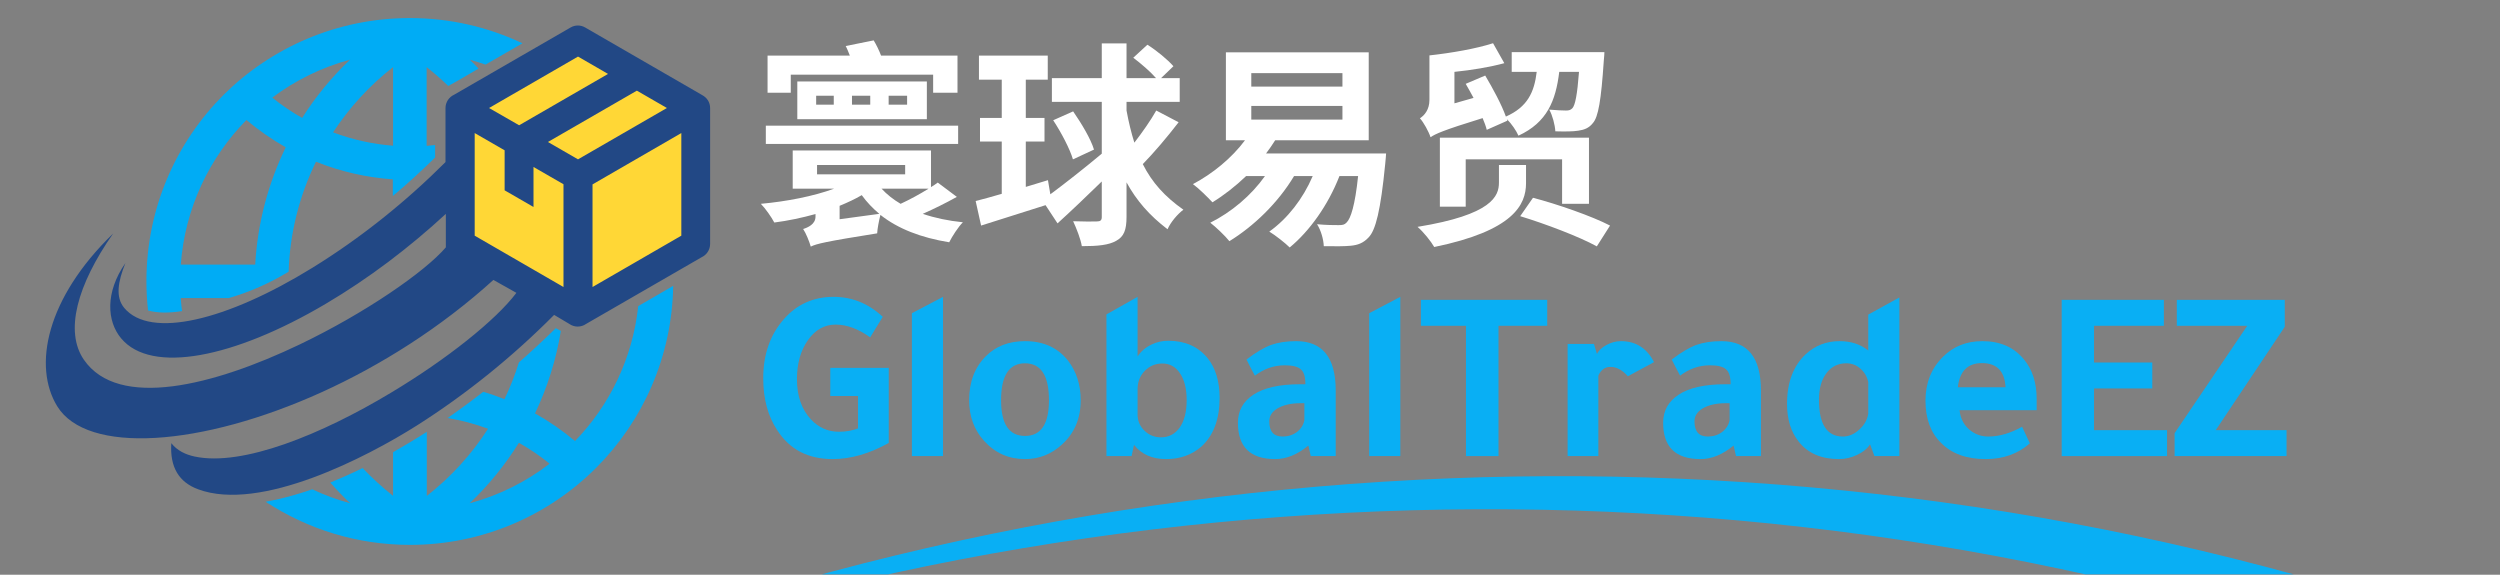 <svg xmlns="http://www.w3.org/2000/svg" xmlns:xlink="http://www.w3.org/1999/xlink" width="261" zoomAndPan="magnify" viewBox="0 0 195.75 45" height="60" preserveAspectRatio="xMidYMid meet" version="1.0"><rect x="0" y="0" width="195.75" height="45" fill="#808080" stroke="none"/><defs><g/><clipPath id="1c8fa7cee0"><path d="M 21 37 L 183 37 L 183 44.969 L 21 44.969 Z M 21 37 " clip-rule="nonzero"/></clipPath><clipPath id="3b344521b7"><path d="M 20.297 39.617 L 180.957 25.801 L 183.012 49.715 L 22.355 63.527 Z M 20.297 39.617 " clip-rule="nonzero"/></clipPath><clipPath id="3cde8559c4"><path d="M 180.641 25.828 L 19.984 39.645 L 22.039 63.555 L 182.695 49.742 Z M 180.641 25.828 " clip-rule="nonzero"/></clipPath></defs><path fill="#00acf5" d="M 32.09 1.414 C 35.242 1.414 38.23 2.121 40.906 3.391 L 38.016 5.059 C 37.605 4.914 37.191 4.789 36.773 4.672 C 37.016 4.895 37.246 5.129 37.469 5.371 C 36.691 5.816 35.895 6.309 35.098 6.73 C 34.562 6.211 33.996 5.719 33.406 5.254 L 33.406 11.422 C 33.633 11.402 33.855 11.383 34.07 11.355 L 34.07 12.332 C 33.004 13.379 31.902 14.391 30.758 15.348 L 30.758 14.043 C 28.707 13.898 26.676 13.441 24.742 12.664 C 23.418 15.367 22.695 18.293 22.598 21.273 C 21.129 22.168 19.555 22.867 17.906 23.34 L 14.148 23.34 C 14.176 23.68 14.211 24.031 14.254 24.359 C 13.199 24.523 12.297 24.512 11.59 24.309 C 11.508 23.555 11.465 22.785 11.465 22.016 C 11.465 16.324 13.773 11.16 17.504 7.43 C 21.234 3.723 26.398 1.414 32.09 1.414 Z M 52.711 22.383 L 49.973 23.969 C 49.535 28.059 47.734 31.734 45.023 34.535 C 44.031 33.703 42.984 32.98 41.891 32.371 C 42.859 30.34 43.547 28.164 43.914 25.918 L 43.52 25.695 C 42.582 26.617 41.613 27.512 40.629 28.379 C 40.324 29.363 39.949 30.32 39.5 31.254 C 38.957 31.039 38.402 30.84 37.836 30.68 C 36.906 31.406 35.977 32.086 35.047 32.73 C 36.117 32.906 37.184 33.195 38.215 33.57 C 36.934 35.566 35.312 37.348 33.418 38.832 L 33.418 33.812 C 32.531 34.383 31.645 34.914 30.777 35.406 L 30.777 38.824 C 29.926 38.152 29.129 37.426 28.395 36.648 C 27.535 37.07 26.688 37.445 25.863 37.785 C 26.355 38.348 26.875 38.895 27.422 39.406 C 26.391 39.129 25.398 38.762 24.449 38.312 C 23.25 38.727 22.051 39.066 20.805 39.289 C 24.055 41.418 27.93 42.664 32.102 42.664 C 37.793 42.664 42.957 40.355 46.688 36.621 C 50.332 32.969 52.621 27.941 52.711 22.383 Z M 43.035 36.309 C 41.195 37.723 39.074 38.789 36.773 39.406 C 38.258 37.992 39.555 36.398 40.629 34.672 C 41.461 35.145 42.277 35.684 43.035 36.309 Z M 14.156 20.719 L 19.984 20.719 C 20.16 17.488 20.996 14.375 22.371 11.535 C 21.297 10.926 20.27 10.211 19.293 9.398 C 16.387 12.352 14.48 16.316 14.156 20.719 Z M 21.316 7.645 C 22.066 8.242 22.848 8.781 23.66 9.234 C 24.707 7.57 25.969 6.043 27.41 4.672 C 25.184 5.273 23.117 6.293 21.316 7.645 Z M 30.777 11.41 L 30.777 5.254 C 28.922 6.703 27.348 8.43 26.078 10.363 C 27.598 10.938 29.176 11.285 30.777 11.41 Z M 30.777 11.41 " fill-opacity="1" fill-rule="evenodd"/><path fill="#ffd736" d="M 54.688 8.594 L 45.336 3.008 L 36.441 8.145 L 36.066 19.609 L 45.293 24.629 L 54.602 18.883 Z M 54.688 8.594 " fill-opacity="1" fill-rule="evenodd"/><path fill="#224885" d="M 49.867 7.098 L 42.902 11.117 L 45.258 12.477 L 52.219 8.457 Z M 43.387 24.656 C 40.164 27.906 36.504 30.867 32.648 33.312 C 28.719 35.797 20.387 40.121 15.516 38.312 C 14.012 37.758 13.289 36.586 13.414 34.699 C 13.863 35.281 14.531 35.594 15.238 35.746 C 18.988 36.551 25.211 34 30.613 30.75 C 34.992 28.129 38.84 25.051 40.434 22.93 L 38.633 21.918 C 34.508 25.66 29.801 28.613 25.211 30.699 C 15.75 34.992 6.809 35.602 4.48 31.809 C 2.566 28.684 3.605 23.367 8.859 18.285 C 6.031 22.32 5.047 25.953 6.566 28.164 C 9.27 32.094 16.754 30.18 23.438 26.984 C 28.609 24.512 33.289 21.266 34.91 19.367 C 34.91 19.367 34.91 17.613 34.91 16.746 C 32.039 19.395 28.871 21.801 25.504 23.789 C 18.316 28.039 11.848 29.32 9.484 26.492 C 8.367 25.156 8.223 22.902 9.816 20.602 C 9.234 22.062 9.027 23.27 9.727 24.109 C 11.766 26.555 17.738 25.113 24.457 20.969 C 28.207 18.66 31.77 15.805 34.883 12.691 L 34.883 8.457 C 34.883 8 35.16 7.598 35.555 7.418 L 44.684 2.148 C 45.043 1.941 45.473 1.953 45.812 2.148 L 54.969 7.438 C 55.359 7.645 55.602 8.012 55.602 8.457 L 55.602 19.109 C 55.602 19.562 55.324 19.965 54.93 20.145 L 45.891 25.363 C 45.5 25.641 44.969 25.641 44.578 25.363 Z M 53.348 10.418 L 53.348 18.453 L 46.395 22.473 L 46.395 14.438 Z M 44.121 22.473 L 37.168 18.453 L 37.168 10.418 L 39.512 11.77 L 39.512 14.902 L 41.773 16.207 L 41.773 13.074 L 44.121 14.426 Z M 38.293 8.457 L 45.258 4.43 L 47.609 5.789 L 40.648 9.809 Z M 38.293 8.457 " fill-opacity="1" fill-rule="evenodd"/><g fill="#ffffff" fill-opacity="1"><g transform="translate(58.995, 17.779)"><g><path d="M 2.922 -11.93 L 14.07 -11.93 L 14.07 -10.52 L 15.977 -10.52 L 15.977 -13.426 L 9.992 -13.426 C 9.84 -13.832 9.621 -14.277 9.414 -14.617 L 7.223 -14.176 C 7.344 -13.953 7.445 -13.68 7.547 -13.426 L 1.105 -13.426 L 1.105 -10.52 L 2.922 -10.52 Z M 4.91 -10.281 L 6.289 -10.281 L 6.289 -9.586 L 4.91 -9.586 Z M 7.715 -10.281 L 9.145 -10.281 L 9.145 -9.586 L 7.715 -9.586 Z M 10.586 -10.281 L 12.031 -10.281 L 12.031 -9.586 L 10.586 -9.586 Z M 13.578 -8.445 L 13.578 -11.402 L 3.434 -11.402 L 3.434 -8.445 Z M 16.027 -7.938 L 0.969 -7.938 L 0.969 -6.508 L 16.027 -6.508 Z M 13.715 -3.008 C 13.035 -2.582 12.254 -2.16 11.523 -1.82 C 10.945 -2.16 10.453 -2.551 10.027 -3.008 Z M 6.746 -0.613 L 6.746 -1.664 C 7.375 -1.922 7.953 -2.191 8.48 -2.5 C 8.871 -1.953 9.348 -1.461 9.855 -1.035 Z M 4.98 -4.859 L 11.879 -4.859 L 11.879 -4.129 L 4.98 -4.129 Z M 14.43 -3.484 C 14.277 -3.363 14.09 -3.246 13.902 -3.129 L 13.902 -6 L 3.074 -6 L 3.074 -3.008 L 6.32 -3.008 C 4.707 -2.414 2.602 -2.004 0.578 -1.82 C 0.934 -1.461 1.41 -0.781 1.633 -0.355 C 2.703 -0.492 3.824 -0.73 4.859 -1.02 L 4.859 -0.816 C 4.859 -0.223 4.266 0.035 3.891 0.152 C 4.113 0.477 4.383 1.156 4.488 1.531 C 4.93 1.309 5.641 1.137 9.688 0.492 C 9.703 0.137 9.824 -0.492 9.941 -0.953 C 11.32 0.137 13.121 0.832 15.328 1.191 C 15.566 0.715 16.027 0 16.398 -0.375 C 15.246 -0.492 14.191 -0.715 13.258 -1.035 C 14.141 -1.426 15.074 -1.887 15.926 -2.363 Z M 14.43 -3.484 "/></g></g></g><g fill="#ffffff" fill-opacity="1"><g transform="translate(75.988, 17.779)"><g><path d="M 14.547 -9.125 C 14.121 -8.363 13.461 -7.426 12.832 -6.609 C 12.594 -7.375 12.391 -8.191 12.219 -9.125 L 12.219 -9.805 L 16.383 -9.805 L 16.383 -11.66 L 14.922 -11.66 L 15.891 -12.594 C 15.449 -13.102 14.566 -13.832 13.852 -14.277 L 12.746 -13.258 C 13.359 -12.797 14.09 -12.168 14.531 -11.66 L 12.219 -11.66 L 12.219 -14.379 L 10.281 -14.379 L 10.281 -11.66 L 6.375 -11.66 L 6.375 -9.805 L 10.281 -9.805 L 10.281 -5.746 C 8.871 -4.57 7.359 -3.383 6.254 -2.566 L 6.066 -3.672 L 4.332 -3.145 L 4.332 -6.695 L 5.797 -6.695 L 5.797 -8.547 L 4.332 -8.547 L 4.332 -11.539 L 6.051 -11.539 L 6.051 -13.426 L 0.664 -13.426 L 0.664 -11.539 L 2.449 -11.539 L 2.449 -8.547 L 0.746 -8.547 L 0.746 -6.695 L 2.449 -6.695 L 2.449 -2.602 C 1.684 -2.379 1.004 -2.191 0.406 -2.039 L 0.832 -0.117 C 2.293 -0.578 4.129 -1.156 5.879 -1.715 L 6.816 -0.289 C 7.867 -1.242 9.094 -2.414 10.281 -3.57 L 10.281 -0.781 C 10.281 -0.527 10.164 -0.441 9.906 -0.441 C 9.652 -0.426 8.855 -0.426 8.039 -0.457 C 8.293 0.086 8.633 0.953 8.719 1.496 C 9.977 1.496 10.844 1.41 11.422 1.07 C 12.016 0.746 12.219 0.223 12.219 -0.797 L 12.219 -3.5 C 13 -2.074 14.004 -0.918 15.43 0.172 C 15.668 -0.375 16.215 -1.02 16.672 -1.359 C 15.227 -2.379 14.227 -3.469 13.492 -4.93 C 14.344 -5.797 15.414 -7.055 16.297 -8.207 Z M 6.477 -8.363 C 7.105 -7.41 7.785 -6.117 8.023 -5.301 L 9.672 -6.066 C 9.414 -6.918 8.684 -8.125 8.039 -9.059 Z M 6.477 -8.363 "/></g></g></g><g fill="#ffffff" fill-opacity="1"><g transform="translate(92.98, 17.779)"><g><path d="M 4.996 -9.484 L 12.133 -9.484 L 12.133 -8.414 L 4.996 -8.414 Z M 4.996 -12.051 L 12.133 -12.051 L 12.133 -10.996 L 4.996 -10.996 Z M 6.152 -5.762 C 6.406 -6.102 6.645 -6.441 6.867 -6.797 L 14.191 -6.797 L 14.191 -13.68 L 3.008 -13.68 L 3.008 -6.797 L 4.504 -6.797 C 3.469 -5.406 1.973 -4.18 0.426 -3.363 C 0.852 -3.059 1.613 -2.312 1.953 -1.938 C 2.84 -2.48 3.758 -3.195 4.59 -3.992 L 6.066 -3.992 C 4.996 -2.48 3.449 -1.172 1.785 -0.34 C 2.211 -0.016 2.957 0.695 3.281 1.105 C 5.184 -0.066 7.086 -1.887 8.344 -3.992 L 9.805 -3.992 C 9.043 -2.211 7.836 -0.664 6.406 0.355 C 6.867 0.629 7.664 1.258 8.004 1.598 C 9.566 0.305 11.012 -1.715 11.898 -3.992 L 13.359 -3.992 C 13.121 -1.699 12.781 -0.664 12.457 -0.355 C 12.289 -0.172 12.133 -0.152 11.828 -0.152 C 11.523 -0.152 10.859 -0.152 10.145 -0.223 C 10.453 0.254 10.656 0.984 10.672 1.496 C 11.523 1.512 12.32 1.512 12.797 1.461 C 13.324 1.41 13.766 1.258 14.176 0.816 C 14.734 0.254 15.125 -1.293 15.484 -4.961 C 15.516 -5.219 15.551 -5.762 15.551 -5.762 Z M 6.152 -5.762 "/></g></g></g><g fill="#ffffff" fill-opacity="1"><g transform="translate(109.972, 17.779)"><g><path d="M 8.055 -8.328 L 8.023 -8.445 C 8.379 -8.09 8.754 -7.547 8.922 -7.156 C 11.164 -8.191 11.844 -9.891 12.117 -12.152 L 13.664 -12.152 C 13.527 -10.332 13.359 -9.551 13.152 -9.312 C 13 -9.16 12.883 -9.125 12.645 -9.125 C 12.406 -9.125 11.898 -9.145 11.336 -9.195 C 11.59 -8.734 11.777 -8.023 11.812 -7.496 C 12.543 -7.477 13.207 -7.477 13.613 -7.547 C 14.07 -7.613 14.445 -7.75 14.75 -8.141 C 15.176 -8.617 15.398 -9.941 15.602 -12.984 C 15.637 -13.223 15.652 -13.699 15.652 -13.699 L 8.395 -13.699 L 8.395 -12.152 L 10.352 -12.152 C 10.164 -10.57 9.637 -9.398 7.938 -8.652 C 7.598 -9.602 6.918 -10.859 6.32 -11.863 L 4.793 -11.215 C 4.996 -10.859 5.199 -10.504 5.406 -10.113 L 3.91 -9.688 L 3.91 -12.152 C 5.27 -12.289 6.68 -12.523 7.816 -12.832 L 6.934 -14.395 C 5.625 -13.969 3.672 -13.629 1.953 -13.441 L 1.953 -9.961 C 1.953 -9.176 1.547 -8.734 1.207 -8.516 C 1.496 -8.207 1.902 -7.461 2.039 -7.035 C 2.414 -7.289 2.973 -7.562 6.117 -8.531 C 6.254 -8.207 6.375 -7.887 6.441 -7.613 Z M 14.445 -1.82 L 14.445 -7 L 2.77 -7 L 2.77 -1.598 L 4.793 -1.598 L 4.793 -5.301 L 12.34 -5.301 L 12.34 -1.82 Z M 9.516 -4.859 L 7.395 -4.859 L 7.395 -3.484 C 7.395 -2.43 6.883 -0.969 1.02 -0.016 C 1.496 0.391 2.074 1.121 2.328 1.562 C 8.516 0.289 9.516 -1.734 9.516 -3.434 Z M 9.059 -0.852 C 11.031 -0.254 13.715 0.766 15.059 1.512 L 16.094 -0.117 C 14.684 -0.852 11.949 -1.801 10.062 -2.293 Z M 9.059 -0.852 "/></g></g></g><g clip-path="url(#1c8fa7cee0)"><g clip-path="url(#3b344521b7)"><g clip-path="url(#3cde8559c4)"><path fill="#09aff4" d="M 182.352 45.75 C 129.375 30.391 70.762 36.094 21.828 61.516 C 70.938 37.578 129.098 33.242 181.145 49.781 Z M 182.352 45.75 " fill-opacity="1" fill-rule="nonzero"/></g></g></g><g fill="#09aff4" fill-opacity="1"><g transform="translate(58.995, 35.712)"><g><path d="M 10.594 -1.031 C 9.082 -0.188 7.617 0.234 6.203 0.234 C 4.273 0.234 2.828 -0.52 1.859 -2.031 C 1.129 -3.133 0.766 -4.488 0.766 -6.094 C 0.766 -7.957 1.305 -9.504 2.391 -10.734 C 3.41 -11.891 4.707 -12.469 6.281 -12.469 C 7.727 -12.469 9.008 -11.945 10.125 -10.906 L 9.141 -9.297 C 8.211 -9.961 7.312 -10.297 6.438 -10.297 C 5.562 -10.297 4.836 -9.891 4.266 -9.078 C 3.691 -8.266 3.406 -7.242 3.406 -6.016 C 3.406 -4.703 3.77 -3.656 4.5 -2.875 C 5.102 -2.227 5.836 -1.906 6.703 -1.906 C 7.242 -1.906 7.738 -1.992 8.188 -2.172 L 8.188 -4.703 L 6.016 -4.703 L 6.016 -6.906 L 10.594 -6.906 Z M 10.594 -1.031 "/></g></g></g><g fill="#09aff4" fill-opacity="1"><g transform="translate(70.088, 35.712)"><g><path d="M 3.75 -12.469 L 3.75 0 L 1.312 0 L 1.312 -11.188 Z M 3.75 -12.469 "/></g></g></g><g fill="#09aff4" fill-opacity="1"><g transform="translate(75.15, 35.712)"><g><path d="M 5.109 -9 C 6.547 -9 7.664 -8.492 8.469 -7.484 C 9.133 -6.629 9.469 -5.594 9.469 -4.375 C 9.469 -2.938 8.973 -1.773 7.984 -0.891 C 7.16 -0.141 6.203 0.234 5.109 0.234 C 3.828 0.234 2.754 -0.242 1.891 -1.203 C 1.117 -2.066 0.734 -3.125 0.734 -4.375 C 0.734 -5.789 1.164 -6.938 2.031 -7.812 C 2.812 -8.602 3.836 -9 5.109 -9 Z M 5.109 -1.578 C 6.359 -1.578 6.984 -2.508 6.984 -4.375 C 6.984 -6.301 6.359 -7.266 5.109 -7.266 C 3.859 -7.266 3.234 -6.301 3.234 -4.375 C 3.234 -2.508 3.859 -1.578 5.109 -1.578 Z M 5.109 -1.578 "/></g></g></g><g fill="#09aff4" fill-opacity="1"><g transform="translate(85.354, 35.712)"><g><path d="M 3.25 0 L 1.281 0 L 1.281 -11.094 L 3.719 -12.469 L 3.719 -7.797 C 3.977 -8.203 4.352 -8.52 4.844 -8.75 C 5.238 -8.938 5.664 -9.031 6.125 -9.031 C 7.426 -9.031 8.445 -8.582 9.188 -7.688 C 9.82 -6.906 10.141 -5.863 10.141 -4.562 C 10.141 -2.883 9.664 -1.613 8.719 -0.75 C 7.969 -0.094 7.047 0.234 5.953 0.234 C 4.867 0.234 4.031 -0.133 3.438 -0.875 Z M 3.719 -5.25 L 3.719 -3.156 C 3.75 -2.676 3.941 -2.273 4.297 -1.953 C 4.648 -1.629 5.066 -1.469 5.547 -1.469 C 6.16 -1.469 6.648 -1.723 7.016 -2.234 C 7.379 -2.754 7.562 -3.469 7.562 -4.375 C 7.562 -5.258 7.391 -5.957 7.047 -6.469 C 6.711 -6.988 6.25 -7.25 5.656 -7.25 C 5.113 -7.25 4.656 -7.055 4.281 -6.672 C 3.906 -6.285 3.719 -5.812 3.719 -5.25 Z M 3.719 -5.25 "/></g></g></g><g fill="#09aff4" fill-opacity="1"><g transform="translate(96.195, 35.712)"><g><path d="M 8.391 0 L 6.438 0 L 6.25 -0.828 C 5.395 -0.117 4.531 0.234 3.656 0.234 C 1.707 0.234 0.734 -0.711 0.734 -2.609 C 0.734 -3.547 1.141 -4.281 1.953 -4.812 C 2.773 -5.352 3.992 -5.625 5.609 -5.625 L 6.016 -5.625 L 6.016 -5.656 C 6.016 -6.219 5.895 -6.598 5.656 -6.797 C 5.426 -7.004 5.008 -7.109 4.406 -7.109 C 3.551 -7.109 2.77 -6.836 2.062 -6.297 C 1.832 -6.723 1.613 -7.145 1.406 -7.562 C 2.145 -8.125 2.785 -8.504 3.328 -8.703 C 3.879 -8.898 4.535 -9 5.297 -9 C 7.359 -9 8.391 -7.711 8.391 -5.141 Z M 5.938 -4.141 L 5.641 -4.141 C 4.91 -4.141 4.316 -4.008 3.859 -3.75 C 3.41 -3.488 3.188 -3.145 3.188 -2.719 C 3.188 -1.926 3.535 -1.531 4.234 -1.531 C 4.66 -1.531 5.035 -1.648 5.359 -1.891 C 5.68 -2.141 5.875 -2.453 5.938 -2.828 Z M 5.938 -4.141 "/></g></g></g><g fill="#09aff4" fill-opacity="1"><g transform="translate(105.895, 35.712)"><g><path d="M 3.75 -12.469 L 3.75 0 L 1.312 0 L 1.312 -11.188 Z M 3.75 -12.469 "/></g></g></g><g fill="#09aff4" fill-opacity="1"><g transform="translate(110.958, 35.712)"><g><path d="M 3.828 -10.203 L 0.297 -10.203 L 0.297 -12.234 L 10.188 -12.234 L 10.188 -10.203 L 6.375 -10.203 L 6.375 0 L 3.828 0 Z M 3.828 -10.203 "/></g></g></g><g fill="#09aff4" fill-opacity="1"><g transform="translate(121.432, 35.712)"><g><path d="M 3.375 -8.781 L 3.609 -8 C 3.742 -8.27 3.992 -8.504 4.359 -8.703 C 4.723 -8.898 5.098 -9 5.484 -9 C 6.648 -9 7.516 -8.453 8.078 -7.359 L 6.031 -6.25 C 5.602 -6.738 5.148 -6.984 4.672 -6.984 C 4.234 -6.984 3.914 -6.754 3.719 -6.297 L 3.719 0 L 1.312 0 L 1.312 -8.781 Z M 3.375 -8.781 "/></g></g></g><g fill="#09aff4" fill-opacity="1"><g transform="translate(129.49, 35.712)"><g><path d="M 8.391 0 L 6.438 0 L 6.25 -0.828 C 5.395 -0.117 4.531 0.234 3.656 0.234 C 1.707 0.234 0.734 -0.711 0.734 -2.609 C 0.734 -3.547 1.141 -4.281 1.953 -4.812 C 2.773 -5.352 3.992 -5.625 5.609 -5.625 L 6.016 -5.625 L 6.016 -5.656 C 6.016 -6.219 5.895 -6.598 5.656 -6.797 C 5.426 -7.004 5.008 -7.109 4.406 -7.109 C 3.551 -7.109 2.77 -6.836 2.062 -6.297 C 1.832 -6.723 1.613 -7.145 1.406 -7.562 C 2.145 -8.125 2.785 -8.504 3.328 -8.703 C 3.879 -8.898 4.535 -9 5.297 -9 C 7.359 -9 8.391 -7.711 8.391 -5.141 Z M 5.938 -4.141 L 5.641 -4.141 C 4.91 -4.141 4.316 -4.008 3.859 -3.75 C 3.41 -3.488 3.188 -3.145 3.188 -2.719 C 3.188 -1.926 3.535 -1.531 4.234 -1.531 C 4.66 -1.531 5.035 -1.648 5.359 -1.891 C 5.68 -2.141 5.875 -2.453 5.938 -2.828 Z M 5.938 -4.141 "/></g></g></g><g fill="#09aff4" fill-opacity="1"><g transform="translate(139.191, 35.712)"><g><path d="M 7.578 0 L 7.234 -0.922 C 7.023 -0.586 6.688 -0.312 6.219 -0.094 C 5.758 0.125 5.285 0.234 4.797 0.234 C 3.41 0.234 2.359 -0.223 1.641 -1.141 C 1.035 -1.898 0.734 -2.879 0.734 -4.078 C 0.734 -5.766 1.223 -7.066 2.203 -7.984 C 2.941 -8.66 3.82 -9 4.844 -9 C 5.738 -9 6.488 -8.754 7.094 -8.266 L 7.094 -11.078 L 9.531 -12.422 L 9.531 0 Z M 7.094 -3.344 L 7.094 -5.797 C 7 -6.223 6.797 -6.57 6.484 -6.844 C 6.172 -7.125 5.801 -7.266 5.375 -7.266 C 4.719 -7.266 4.195 -7.004 3.812 -6.484 C 3.426 -5.973 3.234 -5.281 3.234 -4.406 C 3.234 -2.488 3.859 -1.531 5.109 -1.531 C 5.566 -1.531 5.992 -1.711 6.391 -2.078 C 6.797 -2.441 7.031 -2.863 7.094 -3.344 Z M 7.094 -3.344 "/></g></g></g><g fill="#09aff4" fill-opacity="1"><g transform="translate(150.032, 35.712)"><g><path d="M 9.438 -3.594 L 3.406 -3.594 C 3.457 -3 3.695 -2.504 4.125 -2.109 C 4.562 -1.723 5.07 -1.531 5.656 -1.531 C 6.5 -1.531 7.379 -1.785 8.297 -2.297 L 8.906 -1 C 7.977 -0.176 6.82 0.234 5.438 0.234 C 3.938 0.234 2.77 -0.191 1.938 -1.047 C 1.133 -1.836 0.734 -2.938 0.734 -4.344 C 0.734 -5.727 1.188 -6.867 2.094 -7.766 C 2.906 -8.586 3.938 -9 5.188 -9 C 6.57 -9 7.648 -8.531 8.422 -7.594 C 9.098 -6.789 9.438 -5.754 9.438 -4.484 Z M 3.266 -5.391 L 7 -5.391 C 6.938 -6.648 6.32 -7.281 5.156 -7.281 C 4.039 -7.281 3.41 -6.648 3.266 -5.391 Z M 3.266 -5.391 "/></g></g></g><g fill="#09aff4" fill-opacity="1"><g transform="translate(160.196, 35.712)"><g><path d="M 1.234 -12.234 L 9.234 -12.234 L 9.234 -10.203 L 3.766 -10.203 L 3.766 -7.328 L 8.328 -7.328 L 8.328 -5.297 L 3.766 -5.297 L 3.766 -2.031 L 9.484 -2.031 L 9.484 0 L 1.234 0 Z M 1.234 -12.234 "/></g></g></g><g fill="#09aff4" fill-opacity="1"><g transform="translate(169.975, 35.712)"><g><path d="M 8.922 -12.234 L 8.922 -10.125 L 3.516 -2.031 L 9.062 -2.031 L 9.062 0 L 0.297 0 L 0.297 -1.797 C 2.16 -4.547 4.055 -7.348 5.984 -10.203 L 0.469 -10.203 L 0.469 -12.234 Z M 8.922 -12.234 "/></g></g></g><g fill="#09aff4" fill-opacity="1"><g transform="translate(179.324, 35.712)"><g/></g></g></svg>